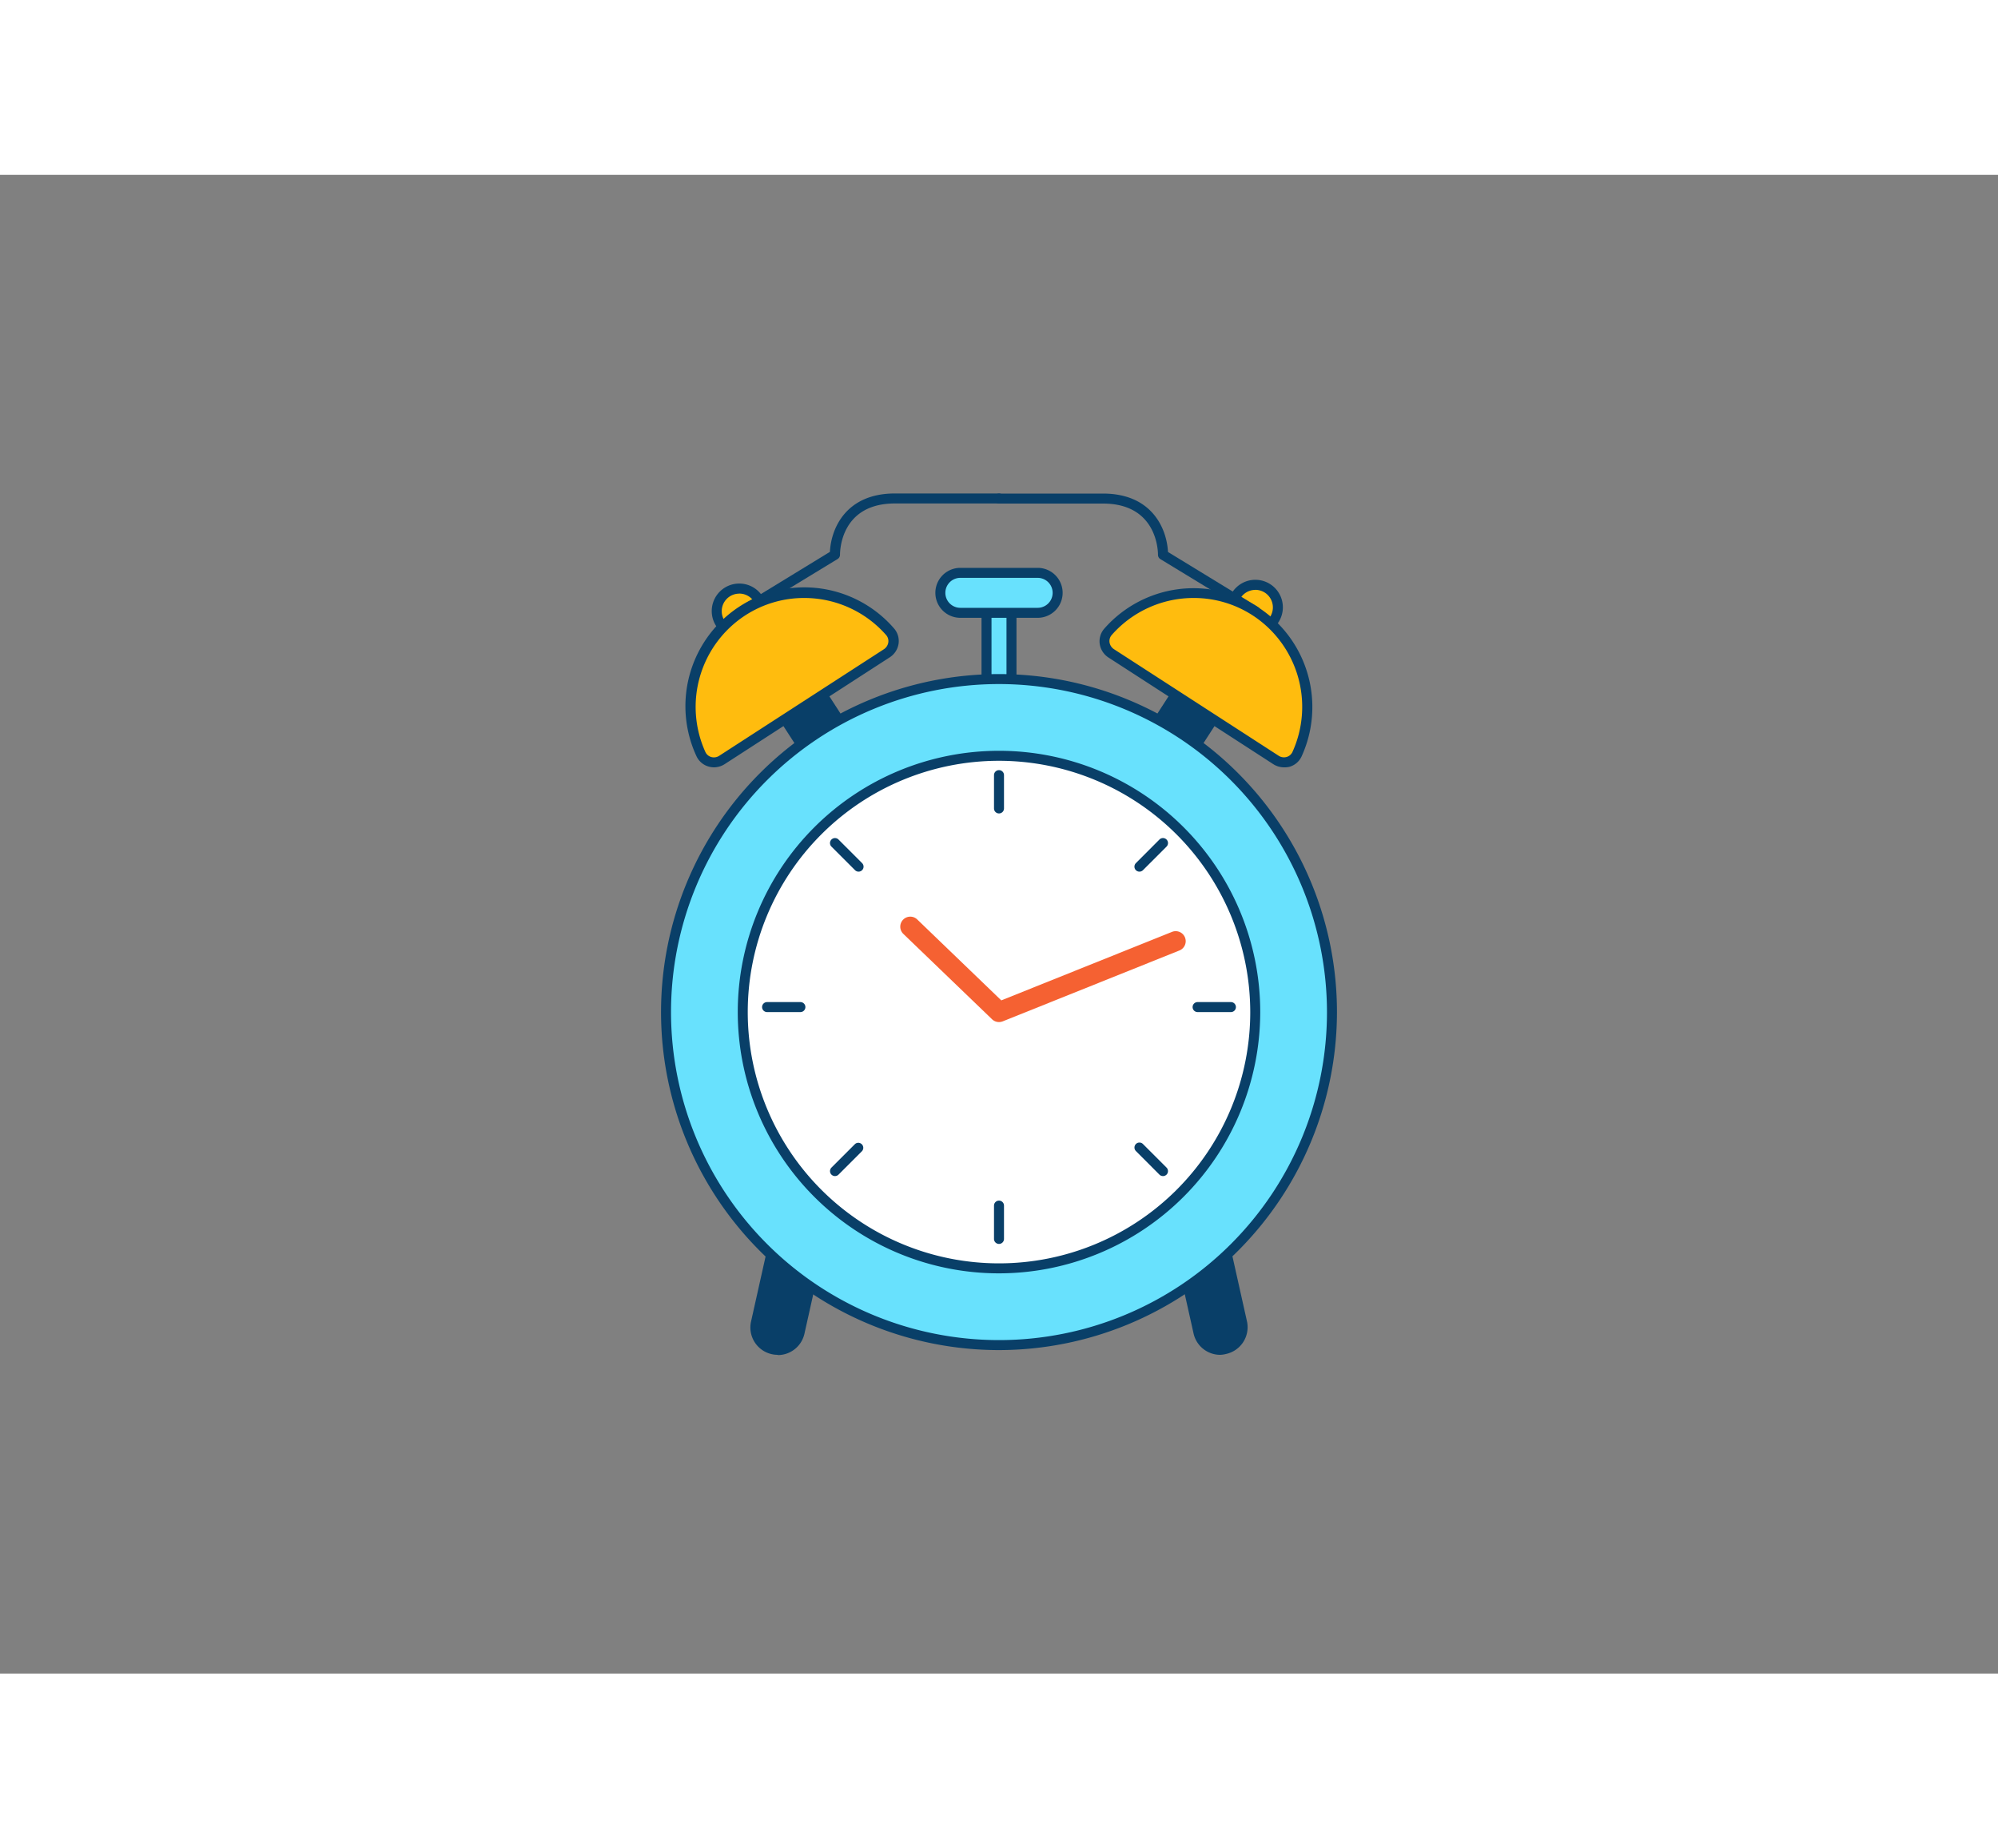 <svg xmlns="http://www.w3.org/2000/svg" viewBox="0 0 400 300" class="styles_logo__3Jd-a" width="200" height="185"><rect x="0" y="0" width="400" height="300" fill="#808080" stroke="none"/><g id="_43_time_outline__kv7giNYo" data-name="#43_time_outline"><circle cx="147.95" cy="87.32" r="4.5" fill="#ffbc0e"/><path d="M148,92.83a5.51,5.51,0,1,1,5.51-5.51A5.51,5.51,0,0,1,148,92.83Zm0-9a3.51,3.51,0,1,0,3.51,3.5A3.5,3.5,0,0,0,148,83.82Z" fill="#093f68"/><circle cx="251.33" cy="86.57" r="4.5" fill="#ffbc0e"/><path d="M251.33,92.08a5.51,5.51,0,1,1,5.5-5.51A5.51,5.51,0,0,1,251.33,92.08Zm0-9a3.51,3.51,0,1,0,3.5,3.5A3.51,3.51,0,0,0,251.33,83.07Z" fill="#093f68"/><path d="M148.67,88.33a1,1,0,0,1-.52-1.86l18-11c.22-4.6,3.14-11.69,13-11.69H200a1,1,0,0,1,0,2H179.17c-10.69,0-11,9.21-11,10.26a1,1,0,0,1-.48.86l-18.5,11.26A1,1,0,0,1,148.67,88.33Z" fill="#093f68"/><path d="M251.33,88.33a1,1,0,0,1-.52-.15l-18.5-11.26a1,1,0,0,1-.48-.86c0-1-.31-10.26-11-10.26H200a1,1,0,0,1,0-2h20.83c9.85,0,12.77,7.09,13,11.69l18,11a1,1,0,0,1-.52,1.86Z" fill="#093f68"/><path d="M242.13,206.67h0a4.48,4.48,0,0,1,4.48,4.48v24.29a0,0,0,0,1,0,0h-9a0,0,0,0,1,0,0V211.15a4.48,4.48,0,0,1,4.48-4.48Z" transform="translate(526.68 383.93) rotate(167.39)" fill="#093f68"/><path d="M244.28,236.2a5.47,5.47,0,0,1-5.33-4.28l-5.3-23.7a1,1,0,0,1,.13-.76,1,1,0,0,1,.62-.44l8.75-2a1,1,0,0,1,1.19.75l5.3,23.71a5.48,5.48,0,0,1-4.15,6.54h0A5.53,5.53,0,0,1,244.28,236.2Zm-8.46-27.44,5.08,22.72a3.48,3.48,0,0,0,4.15,2.64h0a3.48,3.48,0,0,0,2.64-4.16l-5.08-22.72Z" fill="#093f68"/><path d="M153.39,206.67h9a0,0,0,0,1,0,0V231a4.48,4.48,0,0,1-4.48,4.48h0a4.48,4.48,0,0,1-4.48-4.48V206.67A0,0,0,0,1,153.39,206.67Z" transform="translate(52.06 -29.13) rotate(12.61)" fill="#093f68"/><path d="M155.72,236.2a5.47,5.47,0,0,1-5.36-6.67l5.3-23.71a1,1,0,0,1,.44-.62,1,1,0,0,1,.75-.13l8.75,2a1,1,0,0,1,.62.44,1,1,0,0,1,.13.76l-5.3,23.7a5.47,5.47,0,0,1-5.33,4.28Zm1.67-29L152.31,230a3.48,3.48,0,1,0,6.79,1.52l5.08-22.72Z" fill="#093f68"/><path d="M162.24,94.2h0a4.48,4.48,0,0,1,4.48,4.48V123a0,0,0,0,1,0,0h-9a0,0,0,0,1,0,0V98.68a4.48,4.48,0,0,1,4.48-4.48Z" transform="translate(-32.96 105.51) rotate(-32.89)" fill="#093f68"/><path d="M166.29,124.09l-.21,0a1,1,0,0,1-.63-.44l-13.19-20.39a5.5,5.5,0,0,1,1.63-7.58h0a5.5,5.5,0,0,1,7.58,1.63l13.18,20.39a1,1,0,0,1-.29,1.39l-7.52,4.86A1,1,0,0,1,166.29,124.09Zm-9.43-27.3a3.52,3.52,0,0,0-1.88.55h0a3.48,3.48,0,0,0-1,4.81l12.65,19.56,5.84-3.78L159.79,98.38a3.52,3.52,0,0,0-2.2-1.52A3.61,3.61,0,0,0,156.86,96.79Zm-2.43-.29h0Z" fill="#093f68"/><path d="M144.53,117.13a2.9,2.9,0,0,1-4.2-1.18,22.78,22.78,0,0,1,37.86-24.49,2.9,2.9,0,0,1-.64,4.32Z" fill="#ffbc0e"/><path d="M142.94,118.6a4.11,4.11,0,0,1-1.09-.16,3.81,3.81,0,0,1-2.42-2.08A23.78,23.78,0,0,1,179,90.81a3.83,3.83,0,0,1,.9,3,3.92,3.92,0,0,1-1.76,2.76l-33,21.35A4,4,0,0,1,142.94,118.6ZM161,84.7a21.59,21.59,0,0,0-11.78,3.47,21.86,21.86,0,0,0-8,27.36,1.85,1.85,0,0,0,1.16,1,1.94,1.94,0,0,0,1.59-.23h0l33-21.35a2,2,0,0,0,.87-1.36,1.83,1.83,0,0,0-.43-1.46A21.8,21.8,0,0,0,161,84.7Z" fill="#093f68"/><path d="M233.28,94.2h9a0,0,0,0,1,0,0v24.29a4.48,4.48,0,0,1-4.48,4.48h0a4.48,4.48,0,0,1-4.48-4.48V94.2A0,0,0,0,1,233.28,94.2Z" transform="translate(378.44 328.87) rotate(-147.11)" fill="#093f68"/><path d="M233.71,124.09a1,1,0,0,1-.55-.16l-7.52-4.86a1,1,0,0,1-.29-1.39l13.18-20.39a5.48,5.48,0,0,1,9.21,5.95l-13.19,20.39a1,1,0,0,1-.63.44Zm-6.14-6.16,5.84,3.78,12.65-19.56a3.48,3.48,0,1,0-5.85-3.77Z" fill="#093f68"/><path d="M255.47,117.13a2.9,2.9,0,0,0,4.2-1.18,22.78,22.78,0,0,0-37.86-24.49,2.9,2.9,0,0,0,.64,4.32Z" fill="#ffbc0e"/><path d="M257.06,118.6a4,4,0,0,1-2.14-.63l-33-21.35a3.92,3.92,0,0,1-1.76-2.76,3.83,3.83,0,0,1,.9-3,23.78,23.78,0,0,1,39.52,25.55,3.81,3.81,0,0,1-2.42,2.08A4.11,4.11,0,0,1,257.06,118.6ZM239,84.7a21.8,21.8,0,0,0-16.44,7.42,1.84,1.84,0,0,0-.43,1.47,2,2,0,0,0,.87,1.35l33,21.35h0a1.94,1.94,0,0,0,1.59.23,1.85,1.85,0,0,0,1.16-1,21.86,21.86,0,0,0-8-27.36A21.59,21.59,0,0,0,239,84.7Z" fill="#093f68"/><rect x="197.5" y="83.68" width="5" height="19.7" fill="#68e1fd"/><path d="M202.5,104.38h-5a1,1,0,0,1-1-1V83.68a1,1,0,0,1,1-1h5a1,1,0,0,1,1,1v19.7A1,1,0,0,1,202.5,104.38Zm-4-2h3V84.68h-3Z" fill="#093f68"/><circle cx="200" cy="167.59" r="66.66" fill="#68e1fd"/><path d="M200,235.25a67.66,67.66,0,1,1,67.66-67.66A67.73,67.73,0,0,1,200,235.25Zm0-133.32a65.66,65.66,0,1,0,65.66,65.66A65.73,65.73,0,0,0,200,101.93Z" fill="#093f68"/><circle cx="200" cy="167.59" r="51.3" fill="#fff"/><path d="M200,219.89a52.3,52.3,0,1,1,52.3-52.3A52.36,52.36,0,0,1,200,219.89Zm0-102.6a50.3,50.3,0,1,0,50.3,50.3A50.35,50.35,0,0,0,200,117.29Z" fill="#093f68"/><path d="M200,127.83a1,1,0,0,1-1-1v-6.67a1,1,0,1,1,2,0v6.67A1,1,0,0,1,200,127.83Z" fill="#093f68"/><path d="M200,214a1,1,0,0,1-1-1v-6.67a1,1,0,0,1,2,0V213A1,1,0,0,1,200,214Z" fill="#093f68"/><line x1="232.83" y1="133.76" x2="228.11" y2="138.48" fill="#68e1fd"/><path d="M228.11,139.48a1,1,0,0,1-.7-.29,1,1,0,0,1,0-1.42l4.71-4.72a1,1,0,0,1,1.42,1.42l-4.72,4.72A1,1,0,0,1,228.11,139.48Z" fill="#093f68"/><line x1="171.89" y1="194.71" x2="167.17" y2="199.42" fill="#68e1fd"/><path d="M167.17,200.42a1,1,0,0,1-.71-.29,1,1,0,0,1,0-1.41l4.72-4.72a1,1,0,0,1,1.41,1.41l-4.72,4.72A1,1,0,0,1,167.17,200.42Z" fill="#093f68"/><line x1="246.43" y1="166.59" x2="239.76" y2="166.59" fill="#68e1fd"/><path d="M246.43,167.59h-6.67a1,1,0,0,1,0-2h6.67a1,1,0,0,1,0,2Z" fill="#093f68"/><line x1="160.24" y1="166.59" x2="153.57" y2="166.59" fill="#68e1fd"/><path d="M160.24,167.59h-6.67a1,1,0,0,1,0-2h6.67a1,1,0,0,1,0,2Z" fill="#093f68"/><line x1="232.83" y1="199.42" x2="228.11" y2="194.71" fill="#68e1fd"/><path d="M232.83,200.42a1,1,0,0,1-.71-.29l-4.71-4.72a1,1,0,0,1,0-1.41,1,1,0,0,1,1.41,0l4.72,4.72a1,1,0,0,1,0,1.41A1,1,0,0,1,232.83,200.42Z" fill="#093f68"/><line x1="171.89" y1="138.48" x2="167.17" y2="133.76" fill="#68e1fd"/><path d="M171.89,139.48a1,1,0,0,1-.71-.29l-4.72-4.72a1,1,0,0,1,0-1.42,1,1,0,0,1,1.41,0l4.72,4.72a1,1,0,0,1-.7,1.71Z" fill="#093f68"/><rect x="188.27" y="79.7" width="23.45" height="7.97" rx="3.99" fill="#68e1fd"/><path d="M207.74,88.67H192.26a5,5,0,1,1,0-10h15.48a5,5,0,1,1,0,10Zm-15.48-8a3,3,0,1,0,0,6h15.48a3,3,0,1,0,0-6Z" fill="#093f68"/><path d="M200,169.59a2,2,0,0,1-1.39-.56l-17.76-17.09a2,2,0,0,1,2.78-2.89l16.83,16.2,34.17-13.71a2,2,0,0,1,1.49,3.72l-35.38,14.19A2.11,2.11,0,0,1,200,169.59Z" fill="#f56132"/></g></svg>